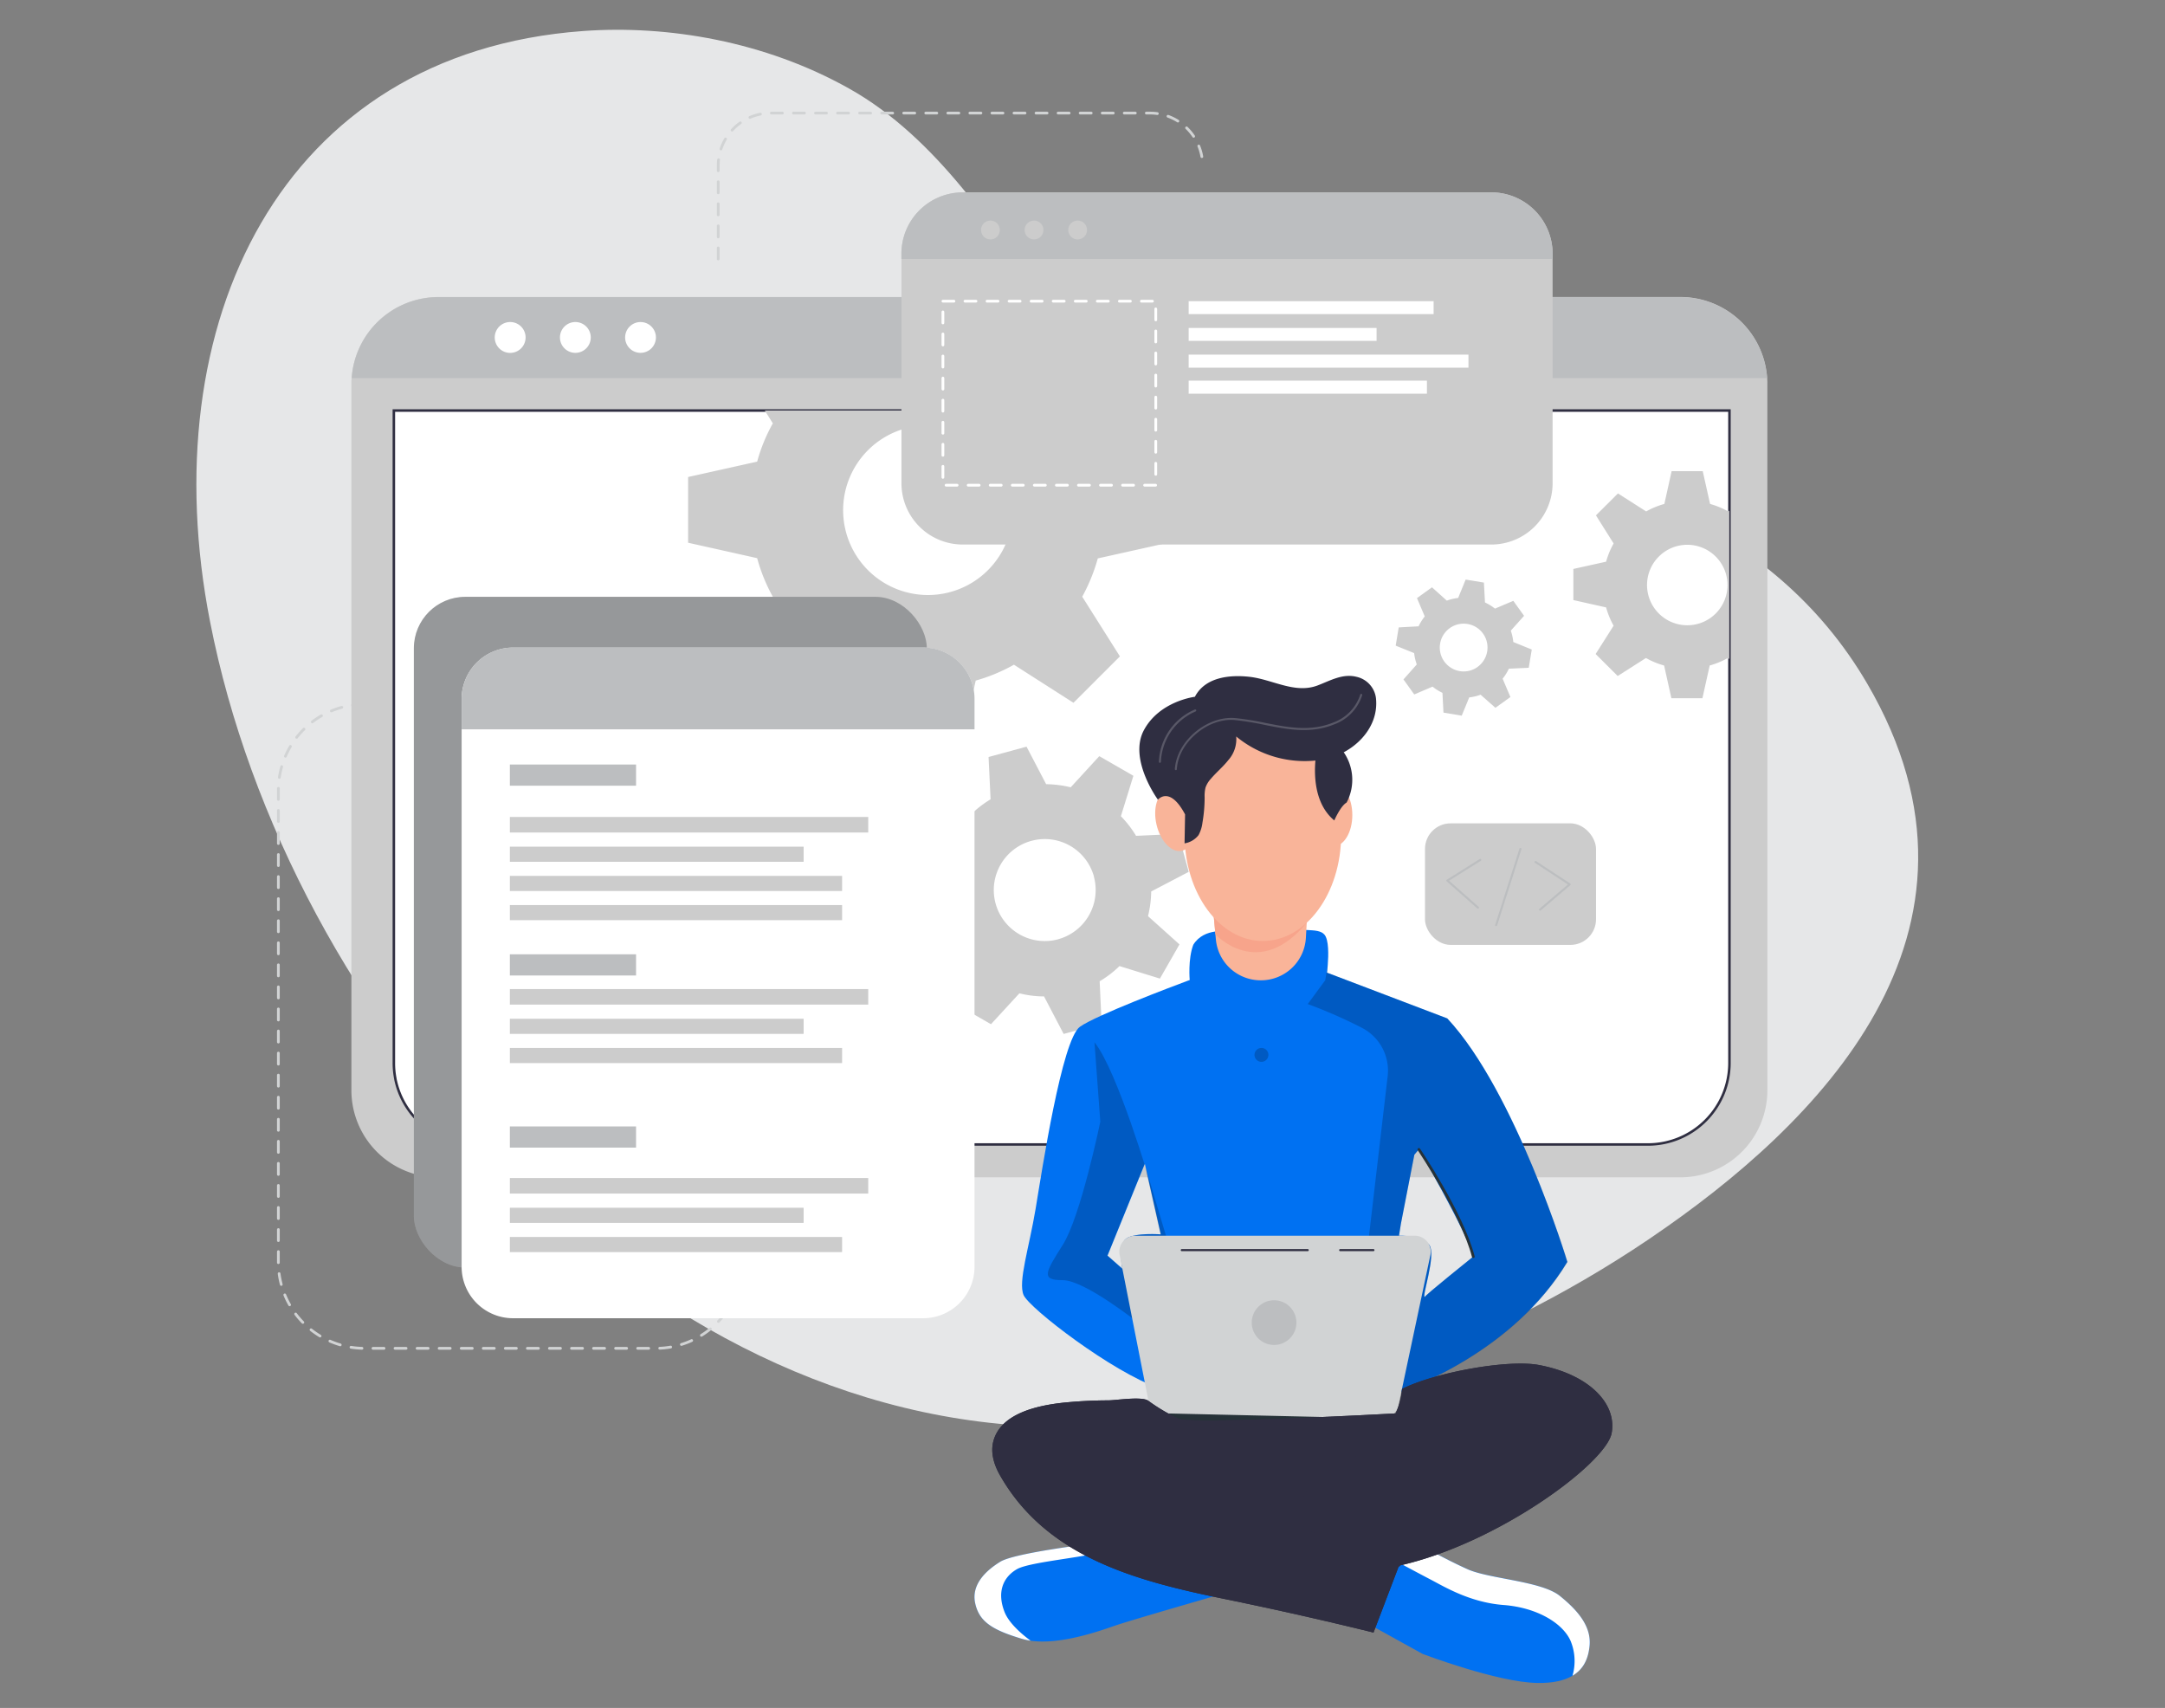 <!DOCTYPE svg PUBLIC "-//W3C//DTD SVG 1.1//EN" "http://www.w3.org/Graphics/SVG/1.1/DTD/svg11.dtd">
<svg id="aae639f8-3f99-481c-8e95-642b378dff3b" data-name="Layer 1" xmlns="http://www.w3.org/2000/svg" width="865.76" height="682.89" viewBox="0 0 865.76 682.89">
<rect x="0" y="0" width="865.76" height="682.89" fill="#808080" stroke="none"/>
<defs>
<style xmlns="http://www.w3.org/1999/xhtml">*, ::after, ::before { box-sizing: border-box; }
img, svg { vertical-align: middle; }
</style>
<style xmlns="http://www.w3.org/1999/xhtml">*, body, html { -webkit-font-smoothing: antialiased; }
img, svg { max-width: 100%; }
</style>
</defs>
<path d="M635.64,658.13c-.47,4.7-2.12,9.11-6.82,11.88-3.14,1.85-7.59,3-14,2.89-15.94-.21-45.93-11.61-45.93-11.61l-28.07-15.52,14.6-23.1,4-6.27,10.32,2.32s8.55,4.84,17.14,8.7,29.47,4.71,36.82,10.62S636.44,650.38,635.64,658.13Z" fill="#0071f2" data-primary="true"/>
<path d="M635.64,658.13c-.47,4.7-2.12,9.11-6.82,11.88a21,21,0,0,0-.79-14c-3.13-7-13.34-13.25-26.77-14.28s-23.69-7.31-29.07-10.12c-4.2-2.18-13.06-6.94-16.75-8.92l4-6.27,10.32,2.32s8.55,4.84,17.14,8.7,29.47,4.71,36.82,10.62S636.44,650.38,635.64,658.13Z" fill="#fff"/>
<g id="a2b2da29-4050-4119-9158-f2a69ec2cfe1" data-name="freepik--background-simple--inject-21">
<path d="M746.69,273.35c-76.44-130.91-283.76-84.29-326.1-148C398.9,92.84,374.64,55,339.45,35.35,305.91,16.53,267,9.93,233.11,12.41,112,21.27,60.71,129.6,84,248.56,115,407.24,255.68,569.34,422.78,570.47c87.41.66,170.93-30.7,236.32-74.82l1.46-1C726,450.15,805.05,373.29,746.69,273.35Z" fill="#e6e7e8"/>
</g>
<g id="f494eb9d-e6bb-4b37-b62b-fe0009c62710" data-name="freepik--Lines--inject-21">
<path d="M154.21,281.61h-8.5A34.39,34.39,0,0,0,111.32,316V504.71a34.39,34.39,0,0,0,34.39,34.39H262.32a34.39,34.39,0,0,0,34.39-34.39h0" fill="none" stroke="#d1d3d4" stroke-linecap="round" stroke-linejoin="round" stroke-width="1.1" stroke-dasharray="4.41"/>
<path d="M287.21,103.55V66.27a21.06,21.06,0,0,1,21-21.06H459.86a21.06,21.06,0,0,1,21.06,21.06h0" fill="none" stroke="#d1d3d4" stroke-linecap="round" stroke-linejoin="round" stroke-width="1.1" stroke-dasharray="4.41"/>
</g>
<path d="M706.75,153.55V435.92A34.81,34.81,0,0,1,672,470.73H175.32a34.81,34.81,0,0,1-34.8-34.81V153.55a18.49,18.49,0,0,1,.11-2.44,34.79,34.79,0,0,1,34.69-32.37H672a34.77,34.77,0,0,1,34.68,32.43A22.89,22.89,0,0,1,706.75,153.55Z" fill="#ccc"/>
<path d="M157.46,164.15H691.59V425A32.61,32.61,0,0,1,659,457.6H190.09A32.62,32.62,0,0,1,157.47,425V164.15h0Z" fill="#fff"/>
<path d="M706.64,151.17h-566a34.79,34.79,0,0,1,34.69-32.37H672A34.78,34.78,0,0,1,706.64,151.17Z" fill="#bcbec0"/>
<path d="M210.18,134.92a6.17,6.17,0,1,1-6.16-6.16,6.16,6.16,0,0,1,6.16,6.16Z" fill="#fff"/>
<path d="M236.24,134.92a6.16,6.16,0,1,1-6.16-6.16,6.16,6.16,0,0,1,6.16,6.16Z" fill="#fff"/>
<circle cx="256.14" cy="134.92" r="6.16" fill="#fff"/>
<path d="M691.59,164.15V425A32.61,32.61,0,0,1,659,457.6H190.09a32.61,32.61,0,0,1-32-26.28v-.09a32.24,32.24,0,0,1-.59-6.27V164.15Z" fill="#fff" stroke="#2f2e41" stroke-miterlimit="10"/>
<path d="M691.09,204.49a32.81,32.81,0,0,0-7.25-3l-2.93-13.09H668.46l-2.9,13.09a31.92,31.92,0,0,0-7.28,3L647,197.29l-8.8,8.77,7.07,11.24a31.89,31.89,0,0,0-3,7.28l-13.1,2.9v12.45l13.1,2.93a31.66,31.66,0,0,0,3,7.31l-7.19,11.32,8.81,8.8,11.31-7.2a31.61,31.61,0,0,0,7.26,3l2.91,13.08h12.41l2.91-13.08a32.84,32.84,0,0,0,7.25-3l.58.38v-59.3ZM674.72,250a16.09,16.09,0,1,1,16.09-16.08h0A16.07,16.07,0,0,1,674.73,250Z" fill="#ccc"/>
<path d="M466.68,217.11V190.86l-27.59-6.13a71.25,71.25,0,0,0-6.28-15.32l3.34-5.26H305.84l3.21,5.12a67.57,67.57,0,0,0-6.27,15.3l-27.61,6.15V217l27.61,6.17a68.74,68.74,0,0,0,6.27,15.43l-15.16,23.85,18.58,18.57,23.84-15.18a69.58,69.58,0,0,0,15.32,6.35l6.15,27.52H384l6.18-27.59a69.47,69.47,0,0,0,15.28-6.35L429.27,281l18.57-18.56-15.07-23.86A72,72,0,0,0,439,223.27ZM371,237.91A33.92,33.92,0,1,1,405,204,33.92,33.92,0,0,1,371,237.91Z" fill="#ccc"/>
<path d="M459.08,366.31a43.21,43.21,0,0,0,1.27-9.87l15-7.84-4.14-15.19-16.91.78a42.7,42.7,0,0,0-6.07-7.84l5-16.17-13.64-7.84-11.42,12.45a44.56,44.56,0,0,0-9.83-1.25l-7.84-15-15.18,4.13.8,16.92a42.27,42.27,0,0,0-7.84,6.07l-16.18-5-7.84,13.63,12.54,11.4a40.8,40.8,0,0,0-1.24,9.83l-15,7.84,4.14,15.18,16.93-.8a39.67,39.67,0,0,0,6,7.84l-5,16.09,13.65,7.84,11.36-12.35a41,41,0,0,0,9.86,1.24l7.84,15,15.18-4.13-.67-14.45-.11-2.48a41.8,41.8,0,0,0,7.93-6.07l16.17,5,6.68-11.67,1.13-2Zm-35.86,9.22a20.39,20.39,0,1,1,14.23-25.08.57.57,0,0,0,0,.14,20.4,20.4,0,0,1-14.27,24.94Z" fill="#ccc"/>
<path d="M611.33,267l1.21-7.3-7.39-3a19.27,19.27,0,0,0-1-4.55l5.31-5.92-4.3-6-7.33,3.11a19.5,19.5,0,0,0-4-2.45l-.43-7.95-7.3-1.21-3,7.35a20.27,20.27,0,0,0-4.54,1.07l-5.93-5.32-6,4.31,3.11,7.32a20.48,20.48,0,0,0-2.22,3.45c-.08.17-.17.34-.24.51l-7.95.44-1.21,7.29,1.19.48,6.19,2.5a19.51,19.51,0,0,0,1.06,4.53l-5.33,6,4.31,6,7.33-3.12a19.73,19.73,0,0,0,3.95,2.48l.41,7.91,7.3,1.21,3-7.3a19.31,19.31,0,0,0,4.55-1.07L598,283l6-4.31-3.12-7.33a19.24,19.24,0,0,0,2.5-4Zm-20.46-.33a9.55,9.55,0,1,1,2.19-13.33h0a9.56,9.56,0,0,1-2.21,13.33Z" fill="#ccc"/>
<rect x="165.5" y="238.63" width="205.12" height="268.17" rx="20.56" fill="#bcbec0"/>
<rect x="165.5" y="238.63" width="205.12" height="268.17" rx="20.56" opacity="0.2" style="isolation:isolate"/>
<path d="M389.7,279.45V506.5a20.55,20.55,0,0,1-20.54,20.57h-164A20.56,20.56,0,0,1,184.6,506.5h0v-227a20.56,20.56,0,0,1,20.55-20.56h164a20.55,20.55,0,0,1,20.55,20.56Z" fill="#fff"/>
<path d="M389.7,279.45V291.6H184.6V279.45a20.56,20.56,0,0,1,20.55-20.56h164a20.55,20.55,0,0,1,20.55,20.56Z" fill="#bcbec0"/>
<rect x="203.89" y="305.68" width="50.46" height="8.47" fill="#bcbec0"/>
<rect x="203.89" y="381.56" width="50.46" height="8.47" fill="#bcbec0"/>
<rect x="203.89" y="450.38" width="50.46" height="8.47" fill="#bcbec0"/>
<rect x="203.89" y="326.65" width="143.31" height="6.21" fill="#ccc"/>
<rect x="203.89" y="338.52" width="117.47" height="6.05" fill="#ccc"/>
<rect x="203.89" y="350.2" width="132.85" height="6.05" fill="#ccc"/>
<rect x="203.89" y="361.87" width="132.85" height="6.05" fill="#ccc"/>
<rect x="203.89" y="395.46" width="143.31" height="6.21" fill="#ccc"/>
<rect x="203.89" y="407.33" width="117.47" height="6.05" fill="#ccc"/>
<rect x="203.89" y="419.01" width="132.85" height="6.05" fill="#ccc"/>
<rect x="203.89" y="471.01" width="143.31" height="6.21" fill="#ccc"/>
<rect x="203.89" y="482.9" width="117.47" height="6.05" fill="#ccc"/>
<rect x="203.89" y="494.58" width="132.85" height="6.05" fill="#ccc"/>
<path d="M620.87,101.44v91.77a24.51,24.51,0,0,1-24.51,24.51H385a24.5,24.5,0,0,1-24.52-24.49V101.44A24.54,24.54,0,0,1,385,76.92H596.34A24.52,24.52,0,0,1,620.87,101.44Z" fill="#ccc"/>
<path d="M620.87,101.44v2.11H360.46v-2.11A24.54,24.54,0,0,1,385,76.92H596.34A24.52,24.52,0,0,1,620.87,101.44Z" fill="#bcbec0"/>
<path d="M398.72,94.62a3.76,3.76,0,1,1,0-5.32h0A3.77,3.77,0,0,1,398.72,94.62Z" fill="#ccc"/>
<path d="M416.16,94.62a3.76,3.76,0,1,1,0-5.32h0A3.77,3.77,0,0,1,416.16,94.62Z" fill="#ccc"/>
<path d="M433.6,94.62a3.76,3.76,0,1,1,0-5.32h0A3.78,3.78,0,0,1,433.6,94.62Z" fill="#ccc"/>
<rect x="377.06" y="120.42" width="85.12" height="73.58" fill="none" stroke-dasharray="4.41" stroke-linecap="round" stroke-linejoin="round" stroke-width="1.1" stroke="#fff"/>
<rect x="475.33" y="120.42" width="97.96" height="5.17" fill="#fff"/>
<rect x="475.33" y="131.13" width="75.15" height="5.16" fill="#fff"/>
<rect x="475.33" y="141.79" width="111.89" height="5.22" fill="#fff"/>
<rect x="475.33" y="152.19" width="95.28" height="5.22" fill="#fff"/>
<rect x="569.84" y="329.2" width="68.39" height="48.6" rx="10.24" fill="#ccc"/>
<path d="M591,363.3a.39.39,0,0,1-.27-.1l-12.22-10.82a.43.43,0,0,1-.14-.35.41.41,0,0,1,.2-.31l13.15-8.25a.41.41,0,1,1,.44.7l-12.69,7.95,11.81,10.46a.41.41,0,0,1-.28.72Z" fill="#bcbec0"/>
<path d="M615.86,364.08a.39.39,0,0,1-.31-.14.4.4,0,0,1,.05-.58l11.4-9.71L613.82,345a.41.41,0,0,1-.12-.57.42.42,0,0,1,.57-.12l13.64,8.94a.42.42,0,0,1,.19.32.44.44,0,0,1-.14.34L616.13,364A.44.44,0,0,1,615.86,364.08Z" fill="#bcbec0"/>
<path d="M598.3,370.29a.25.25,0,0,1-.12,0,.4.4,0,0,1-.27-.51l9.7-30.46a.41.41,0,0,1,.52-.26.4.4,0,0,1,.27.51L598.69,370A.4.4,0,0,1,598.3,370.29Z" fill="#bcbec0"/>
<path d="M497.12,634.9s-45.47,13-51.83,15.29c-5.77,2-21.42,7.53-33.16,5.82a25.41,25.41,0,0,1-3.36-.72c-11.9-3.55-17.25-6.86-18.82-14.34s4.36-13,10.07-16.52,36.67-7.22,36.67-7.22l7.48,2.2h0Z" fill="#0071f2" data-primary="true"/>
<path d="M412.13,656a25.41,25.41,0,0,1-3.36-.72c-11.9-3.55-17.25-6.86-18.82-14.34s4.36-13,10.07-16.52,36.67-7.22,36.67-7.22l7.48,2.2c-6.78,3.13-32,4.84-37.5,8s-8.15,9.13-4.91,17.25C403.5,648.9,408.15,653.06,412.13,656Z" fill="#fff"/>
<path d="M578.75,407.19l-47.5-18.07-.6-.23s.17-1.26.31-3.14c.3-3.79.46-10-1.33-12.06-2.65-3.13-10.15-.5-17.47-3.86s-20.86,2.65-20.86,2.65-9.78-1.8-14.11,5.26c-2.19,5.69-1.44,14.11-1.44,14.11l-.9.32c-5.66,2.11-36.45,13.7-43,18.36-7.2,5.1-15.17,57.42-17.72,72.79s-7.11,29.22-4.8,34.5,35.39,30.77,54.43,37.34,86.55,4.7,86.55,4.7,1.09-.29,3-.92c11.42-3.67,51.93-18.82,73.43-54.38C626.86,504.62,606,436.36,578.75,407.19Zm-128.34,88c-3.5,2.48-1.57,12.07-1.57,12.07l-5.94-5.23,14.92-36.71,6.37,28.22S453.9,492.75,450.41,495.21Zm119.43,23.32c-1.65.84,4.7-16.8,1.69-20.8s-12.09-3.62-12.09-3.62l.77-4.81,5.38-27.6,1.79-2.12s18.47,31.66,21.78,42.83C589.16,502.44,569,518.53,569.84,518.53Z" fill="#0071f2" data-primary="true"/>
<path d="M578.75,407.19l-47.5-18.07-.6-.23s.17-1.26.31-3.14l-1,6.16-7,9.54a193,193,0,0,1,21.95,9.66,19.25,19.25,0,0,1,10,19.19l-8.75,74.88L542.6,547.7l10.84,11.24c11.41-3.67,51.92-18.82,73.42-54.38C626.86,504.62,606,436.36,578.75,407.19Zm-8.91,111.34c-1.65.84,4.7-16.8,1.69-20.8s-12.09-3.62-12.09-3.62l.77-4.81,5.38-27.6,1.79-2.12s18.47,31.66,21.78,42.83C589.16,502.44,569,518.53,569.84,518.53Z" opacity="0.2" style="isolation:isolate"/>
<path d="M467.34,497.73,460,473.05s-13.25-45.18-22.33-56.31L440,448.51s-7.84,37.95-15,49.22-8.76,14.12,0,14.12,30.11,17,30.11,17l-1.64-14.12Zm-18.61,9.55-5.94-5.23,14.92-36.71,6.37,28.22s-10.22-.77-13.72,1.7S448.73,507.28,448.73,507.28Z" opacity="0.2" style="isolation:isolate"/>
<path d="M567.39,459.58s17.33,25.61,21.77,42.86" fill="none" stroke="#263238" stroke-linecap="round" stroke-linejoin="round" stroke-width="1.1"/>
<path d="M507.22,421.77a2.78,2.78,0,1,1-2.77-2.77h0a2.76,2.76,0,0,1,2.77,2.74Z" opacity="0.2" style="isolation:isolate"/>
<path d="M555.87,569.52H460.21a2.24,2.24,0,0,1-2.24-2.24h0a2.24,2.24,0,0,1,2.24-2.24h95.66a2.24,2.24,0,0,1,2.24,2.24h0A2.24,2.24,0,0,1,555.87,569.52Z" fill="#263238"/>
<path d="M559.22,562,572,501.81a6.39,6.39,0,0,0-4.92-7.59,6.8,6.8,0,0,0-1.35-.14H454a6.41,6.41,0,0,0-6.4,6.4,6.55,6.55,0,0,0,.13,1.25l11.49,58.21a6.39,6.39,0,0,0,6.13,5.16l87.49,2A6.42,6.42,0,0,0,559.22,562Z" fill="#d1d3d4"/>
<path d="M518.42,528.83a8.93,8.93,0,1,1-8.92-8.94,8.92,8.92,0,0,1,8.92,8.94Z" fill="#bcbec0"/>
<path d="M549.25,500.25H536a.42.42,0,1,1,0-.83h13.28a.42.42,0,0,1,0,.83Z" fill="#2f2e41" data-secondary="true"/>
<path d="M523,500.25H472.53a.42.42,0,0,1,0-.83H523a.42.42,0,0,1,0,.83Z" fill="#2f2e41" data-secondary="true"/>
<path d="M559.44,626l-10.19,26.76s-26-6.56-59.29-13.38c-34.83-7.14-71.2-16.37-90.06-49.48-2.29-4-3.83-8.79-2.75-13.31,2.72-11.43,17.6-14.54,27.4-15.68a179.56,179.56,0,0,1,18.55-1c3.14,0,13.56-1.71,16.09.16a73.59,73.59,0,0,0,12.09,7.17c5.57,2.36,86.83-2.12,86.83-2.12a29.05,29.05,0,0,0,2.55-9.77c12.79-6.49,42.34-12,54.89-9.55C635.2,549.53,646.66,561,644.48,573S598.9,617.23,559.44,626Z" fill="#2f2e41" data-secondary="true"/>
<path d="M559.44,626l-10.19,26.76s-26-6.56-59.29-13.38c-34.83-7.14-71.2-16.37-90.06-49.48-2.29-4-3.83-8.79-2.75-13.31,2.72-11.43,17.6-14.54,27.4-15.68a179.56,179.56,0,0,1,18.55-1c3.14,0,13.56-1.71,16.09.16a73.59,73.59,0,0,0,12.09,7.17c5.57,2.36,86.83-2.12,86.83-2.12a29.05,29.05,0,0,0,2.55-9.77c12.79-6.49,42.34-12,54.89-9.55C635.2,549.53,646.66,561,644.48,573S598.9,617.23,559.44,626Z" fill="#2f2e41" data-secondary="true"/>
<path d="M559.44,626.38l-.1,0c-.25-.06-25-6.73-45.06-20.25-3.25-2.2-6.42-4.48-9.49-6.68C488.9,588,473.9,577.24,450.44,580a.41.41,0,0,1-.1-.82c23.78-2.77,38.91,8.1,54.93,19.61,3.06,2.2,6.23,4.47,9.47,6.66,19.91,13.45,44.56,20.08,44.81,20.14a.42.42,0,0,1,.29.51A.43.43,0,0,1,559.44,626.38Z" fill="#2f2e41" data-secondary="true"/>
<path d="M509.89,603a.41.41,0,0,1-.12-.81c11.1-3.19,19.52-9.8,28.43-16.81,1.26-1,2.52-2,3.8-3a220.49,220.49,0,0,1,34.7-22.81.42.42,0,0,1,.56.17.41.41,0,0,1-.17.56A219.43,219.43,0,0,0,542.51,583c-1.28,1-2.54,2-3.8,3-9,7.06-17.46,13.72-28.71,17Z" fill="#2f2e41" data-secondary="true"/>
<path d="M484.84,360.56l1.37,15a18,18,0,0,0,18,16.4h0a18,18,0,0,0,18-17l.76-13.38Z" fill="#f9b499"/>
<path d="M485.16,364.08l.87,9.49s17.21,18.83,36.5-4.61Z" fill="#f7a48b"/>
<ellipse cx="505" cy="333.72" rx="31.31" ry="42.52" fill="#f9b499"/>
<ellipse cx="469.78" cy="328.04" rx="7.47" ry="12.45" transform="translate(-63.21 117.73) rotate(-13.39)" fill="#f9b499"/>
<ellipse cx="533.31" cy="325.89" rx="7.47" ry="12.45" fill="#f9b499"/>
<path d="M473.69,337.2a8.81,8.81,0,0,0,5.59-3.29,13.78,13.78,0,0,0,1.57-5,59,59,0,0,0,.87-10.1,14.09,14.09,0,0,1,.36-3.94,10.36,10.36,0,0,1,2.14-3.5c2.21-2.6,4.89-4.79,7-7.49a12.56,12.56,0,0,0,3.13-9.41,43,43,0,0,0,35.24,9.11c11.21-2.2,21.95-12,20.65-24.39a10,10,0,0,0-7.84-8.59c-5.53-1.38-10.51,1.57-15.52,3.47-9.15,3.45-18.1-2.48-27.34-3.47-7.84-.86-17.61.13-21.72,8,0,0-14.11,1.67-20.38,13.33s5.6,27.81,5.6,27.81,4.7-5.77,10.86,5.89Z" fill="#2f2e41" data-secondary="true"/>
<path d="M526.65,299.64s-4.29,19.14,6.92,28.4c0,0,2.46-5.75,4.93-7.16a19.44,19.44,0,0,0-2-21.24C528.25,288.51,526.65,299.64,526.65,299.64Z" fill="#2f2e41" data-secondary="true"/>
<g opacity="0.2" style="isolation:isolate">
<path d="M470.19,307.94h0a.4.4,0,0,1-.38-.44c.36-5.31,3.27-10.66,8-14.68s10.7-6.19,16.1-5.71A111.51,111.51,0,0,1,505.77,289c9.38,1.87,18.22,3.62,27.43-.13a17.51,17.51,0,0,0,10.74-11.15.42.42,0,0,1,.52-.27.42.42,0,0,1,.27.52,18.35,18.35,0,0,1-11.23,11.67c-9.42,3.84-18.81,2-27.89.17a113.43,113.43,0,0,0-11.83-1.91c-5.19-.47-10.83,1.55-15.48,5.52s-7.35,9-7.7,14.11A.4.4,0,0,1,470.19,307.94Z" fill="#fff"/>
</g>
<g opacity="0.2" style="isolation:isolate">
<path d="M463.83,305h0a.41.41,0,0,1-.4-.43,23.74,23.74,0,0,1,14.36-20.88.42.42,0,0,1,.54.22.41.41,0,0,1-.21.54,22.92,22.92,0,0,0-13.87,20.15A.42.42,0,0,1,463.83,305Z" fill="#fff"/>
</g>
</svg>